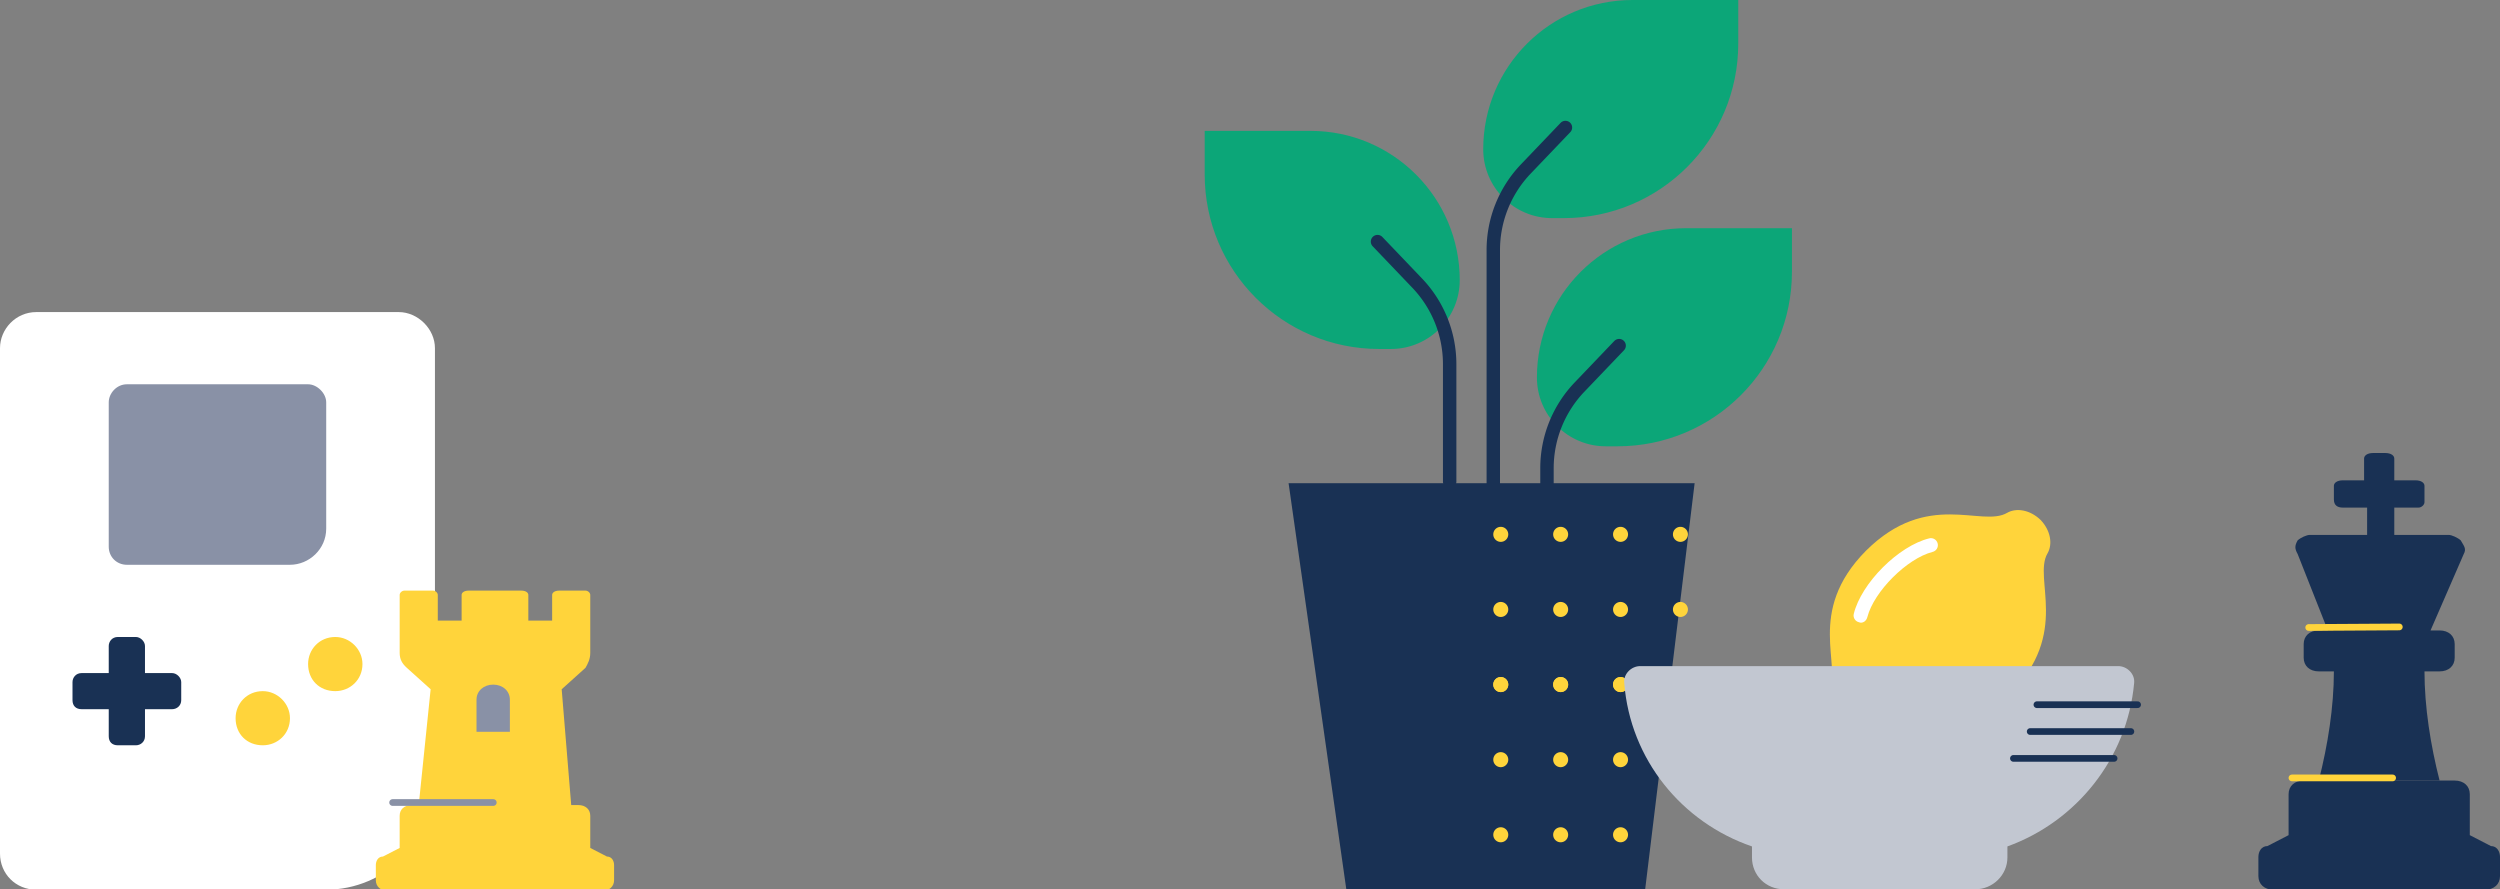<svg width="745" height="265" fill="none" xmlns="http://www.w3.org/2000/svg"><rect width="100%" height="100%" fill="#808080" stroke="none"/><g clip-path="url(#clip0)"><path d="M359 39h31.526C415.088 39 435 58.911 435 83.474 435 94.81 425.81 104 414.474 104H411c-28.719 0-52-23.281-52-52V39z" fill="#0CA678"/><path d="M410.5 72l11.805 12.354a35.003 35.003 0 0 1 9.695 24.18V143.5" stroke="#193154" stroke-width="4" stroke-linecap="round"/><path d="M518 0h-31.526C461.912 0 442 19.912 442 44.474 442 55.81 451.19 65 462.526 65H466c28.719 0 52-23.281 52-52V0zM534 68h-31.526C477.912 68 458 87.912 458 112.474 458 123.81 467.19 133 478.526 133H482c28.719 0 52-23.281 52-52V68z" fill="#0CA678"/><path d="M466.5 38l-11.805 12.354A35.003 35.003 0 0 0 445 74.534V144M482.5 103l-11.805 12.354a35.001 35.001 0 0 0-9.695 24.18V145" stroke="#193154" stroke-width="4" stroke-linecap="round"/><path d="M384 144h121l-14.741 121h-89.061L384 144z" fill="#193154"/><path d="M447.231 183.857a2.235 2.235 0 0 0 2.231-2.238 2.235 2.235 0 0 0-2.231-2.238 2.235 2.235 0 0 0-2.231 2.238c0 1.236.999 2.238 2.231 2.238zM449.462 159.238a2.235 2.235 0 0 1-2.231 2.238 2.235 2.235 0 0 1-2.231-2.238c0-1.236.999-2.238 2.231-2.238a2.235 2.235 0 0 1 2.231 2.238zM447.231 206.238a2.235 2.235 0 0 0 2.231-2.238 2.235 2.235 0 0 0-2.231-2.238A2.235 2.235 0 0 0 445 204c0 1.236.999 2.238 2.231 2.238zM465.077 183.857a2.235 2.235 0 0 0 2.231-2.238 2.235 2.235 0 0 0-2.231-2.238 2.235 2.235 0 0 0-2.231 2.238c0 1.236.999 2.238 2.231 2.238zM467.308 159.238a2.235 2.235 0 0 1-2.231 2.238 2.235 2.235 0 0 1-2.231-2.238c0-1.236.999-2.238 2.231-2.238a2.235 2.235 0 0 1 2.231 2.238zM465.077 206.238a2.235 2.235 0 0 0 2.231-2.238 2.235 2.235 0 0 0-2.231-2.238 2.235 2.235 0 0 0-2.231 2.238c0 1.236.999 2.238 2.231 2.238zM482.923 183.857a2.235 2.235 0 0 0 2.231-2.238 2.235 2.235 0 0 0-2.231-2.238 2.235 2.235 0 0 0-2.231 2.238c0 1.236.999 2.238 2.231 2.238zM485.154 159.238a2.235 2.235 0 0 1-2.231 2.238 2.235 2.235 0 0 1-2.231-2.238c0-1.236.999-2.238 2.231-2.238a2.235 2.235 0 0 1 2.231 2.238zM482.923 206.238a2.235 2.235 0 0 0 2.231-2.238 2.235 2.235 0 0 0-2.231-2.238 2.235 2.235 0 0 0-2.231 2.238c0 1.236.999 2.238 2.231 2.238zM500.769 183.857a2.235 2.235 0 0 0 2.231-2.238 2.235 2.235 0 0 0-2.231-2.238 2.235 2.235 0 0 0-2.231 2.238c0 1.236.999 2.238 2.231 2.238zM503 159.238a2.235 2.235 0 0 1-2.231 2.238 2.235 2.235 0 0 1-2.231-2.238c0-1.236.999-2.238 2.231-2.238a2.235 2.235 0 0 1 2.231 2.238zM500.769 206.238A2.235 2.235 0 0 0 503 204a2.235 2.235 0 0 0-2.231-2.238 2.235 2.235 0 0 0-2.231 2.238c0 1.236.999 2.238 2.231 2.238z" fill="#FFD43B"/><path d="M449.462 204a2.235 2.235 0 0 1-2.231 2.238A2.235 2.235 0 0 1 445 204c0-1.236.999-2.238 2.231-2.238a2.235 2.235 0 0 1 2.231 2.238zM447.231 251a2.235 2.235 0 0 0 2.231-2.238 2.235 2.235 0 0 0-2.231-2.238 2.235 2.235 0 0 0-2.231 2.238c0 1.236.999 2.238 2.231 2.238zM449.462 226.381a2.235 2.235 0 0 1-2.231 2.238 2.235 2.235 0 0 1-2.231-2.238c0-1.236.999-2.238 2.231-2.238a2.235 2.235 0 0 1 2.231 2.238zM467.308 204a2.235 2.235 0 0 1-2.231 2.238 2.235 2.235 0 0 1-2.231-2.238c0-1.236.999-2.238 2.231-2.238a2.235 2.235 0 0 1 2.231 2.238zM465.077 251a2.235 2.235 0 0 0 2.231-2.238 2.235 2.235 0 0 0-2.231-2.238 2.235 2.235 0 0 0-2.231 2.238c0 1.236.999 2.238 2.231 2.238zM467.308 226.381a2.235 2.235 0 0 1-2.231 2.238 2.235 2.235 0 0 1-2.231-2.238c0-1.236.999-2.238 2.231-2.238a2.235 2.235 0 0 1 2.231 2.238zM485.154 204a2.235 2.235 0 0 1-2.231 2.238 2.235 2.235 0 0 1-2.231-2.238c0-1.236.999-2.238 2.231-2.238a2.235 2.235 0 0 1 2.231 2.238zM482.923 251a2.235 2.235 0 0 0 2.231-2.238 2.235 2.235 0 0 0-2.231-2.238 2.235 2.235 0 0 0-2.231 2.238c0 1.236.999 2.238 2.231 2.238zM485.154 226.381a2.235 2.235 0 0 1-2.231 2.238 2.235 2.235 0 0 1-2.231-2.238c0-1.236.999-2.238 2.231-2.238a2.235 2.235 0 0 1 2.231 2.238zM503 204a2.235 2.235 0 0 1-2.231 2.238 2.235 2.235 0 0 1-2.231-2.238c0-1.236.999-2.238 2.231-2.238A2.235 2.235 0 0 1 503 204z" fill="#FFD43B"/><path d="M742.3 252.128l-6.3-3.254v-12.2c0-2.441-1.8-4.067-4.5-4.067h-45c-2.7 0-4.5 1.626-4.5 4.067v12.2l-6.3 3.254c-1.8 0-2.7 1.627-2.7 3.253v5.694c0 2.44 1.8 4.067 4.5 4.067h63c2.7 0 4.5-1.627 4.5-4.067v-5.694c0-1.626-.9-3.253-2.7-3.253z" fill="#193154"/><path d="M693.696 187.87h-2.7c-2.7 0-4.5 1.627-4.5 4.067v4.067c0 2.44 1.8 4.067 4.5 4.067h4.5c0 10.574-1.8 21.962-4.5 32.536h36c-2.7-10.574-4.5-21.962-4.5-32.536h4.5c2.7 0 4.5-1.627 4.5-4.067v-4.067c0-2.44-1.8-4.067-4.5-4.067h-2.7l9.9-22.775c.9-1.626 0-2.44-.9-4.067-.9-.813-2.7-1.626-3.6-1.626h-16.2v-8.134h7.2c.9 0 1.8-.814 1.8-1.627v-4.88c0-.814-.9-1.627-2.7-1.627h-6.3v-6.507c0-.814-.9-1.627-2.7-1.627h-3.6c-1.8 0-2.7.813-2.7 1.627v6.507h-6.3c-1.8 0-2.7.813-2.7 1.627v4.067c0 1.626.9 2.44 2.7 2.44h7.2v8.134h-17.1c-.9 0-2.7.813-3.6 1.626-.9 1.627-.9 2.441 0 4.067l9 22.775z" fill="#193154"/><path stroke="#FFD43B" stroke-width="2" stroke-linecap="round" d="M683 231.821h30M687.994 186.994l27-.167"/><path d="M608.078 154.922c-3.143-3.012-7.202-3.667-9.952-2.096-7.596 4.453-23.703-6.94-42.037 11.263-18.203 18.334-6.81 34.441-11.263 42.037-1.571 2.75-.916 6.809 2.096 9.952 3.143 3.012 7.202 3.667 9.952 2.096 7.596-4.453 23.703 6.94 42.037-11.263 18.203-18.334 6.81-34.441 11.263-42.037 1.571-2.75.916-6.809-2.096-9.952z" fill="#FFD43B"/><path d="M575.863 164.482c-7.596 1.965-17.417 11.786-19.382 19.382-.262 1.047-1.047 1.702-1.964 1.702-.262 0-.393-.131-.524-.131-1.179-.262-1.833-1.44-1.571-2.488 2.226-9.167 13.357-20.298 22.524-22.524 1.048-.262 2.226.392 2.488 1.571.262 1.048-.393 2.226-1.571 2.488z" fill="#fff"/><path d="M631.217 198.5H488.783c-2.676 0-5.055 2.375-4.758 5.047 1.784 22.859 17.247 41.562 38.062 48.687v3.266c0 5.344 4.163 9.5 9.515 9.5h57.093c5.055 0 9.515-4.156 9.515-9.5v-3.266c20.518-7.422 35.683-26.125 37.765-48.687.297-2.672-2.082-5.047-4.758-5.047z" fill="#C2C7D1"/><path stroke="#193154" stroke-width="2" stroke-linecap="round" d="M607 210h30M605 218h30M600 226h30"/><path fill="#193154" d="M9.332 184.249h46.661v43.55H9.332z"/><path fill="#8991A6" d="M18.665 108.554h93.322v70.51H18.665z"/><path fill="#FFD43B" d="M65.325 184.249h46.661v43.55H65.325z"/><path d="M118.813 93H10.801C4.726 93 0 98.043 0 103.758V254.37c0 6.051 4.726 10.758 10.801 10.758h86.41c17.552 0 32.403-14.456 32.403-32.274V103.758c0-5.715-5.063-10.758-10.801-10.758zM54.006 208.648c0 1.681-1.35 2.69-2.7 2.69h-8.101v8.069c0 1.68-1.35 2.689-2.7 2.689h-5.401c-1.688 0-2.7-1.009-2.7-2.689v-8.069h-8.101c-1.688 0-2.7-1.009-2.7-2.69v-5.378c0-1.345 1.012-2.69 2.7-2.69h8.1v-8.069c0-1.344 1.013-2.689 2.7-2.689h5.401c1.35 0 2.7 1.345 2.7 2.689v8.069h8.102c1.35 0 2.7 1.345 2.7 2.69v5.378zm24.303 13.448c-4.726 0-8.101-3.362-8.101-8.069 0-4.37 3.375-8.068 8.1-8.068 4.389 0 8.102 3.698 8.102 8.068 0 4.707-3.713 8.069-8.101 8.069zm-40.505-53.79c-3.038 0-5.4-2.353-5.4-5.379v-43.032c0-2.69 2.362-5.379 5.4-5.379H91.81c2.7 0 5.4 2.689 5.4 5.379v37.653c0 6.051-5.062 10.758-10.8 10.758H37.804zm62.107 37.653c-4.725 0-8.1-3.362-8.1-8.068 0-4.371 3.375-8.069 8.1-8.069 4.388 0 8.101 3.698 8.101 8.069 0 4.706-3.713 8.068-8.1 8.068z" fill="#fff"/><path d="M180.87 255.248l-4.97-2.557v-9.586c0-1.917-1.42-3.195-3.55-3.195h-49.7c-2.13 0-3.55 1.278-3.55 3.195v9.586l-4.97 2.557c-1.42 0-2.13 1.278-2.13 2.556v4.474c0 1.917 1.42 3.195 3.55 3.195h63.9c2.13 0 3.55-1.278 3.55-3.195v-4.474c0-1.278-.71-2.556-2.13-2.556zM166.67 176h7.81c.71 0 1.42.639 1.42 1.278v17.256c0 1.917-.71 3.195-1.42 4.473l-7.1 6.391 2.84 34.511h-45.44l3.55-34.511-7.1-6.391c-1.42-1.278-2.13-2.556-2.13-4.473v-17.256c0-.639.71-1.278 1.42-1.278h8.52c.71 0 1.42.639 1.42 1.278v7.669h7.1v-7.669c0-.639.71-1.278 2.13-1.278h15.62c1.42 0 2.13.639 2.13 1.278v7.669h7.1v-7.669c0-.639.71-1.278 2.13-1.278z" fill="#FFD43B"/><path d="M151.94 218.077H142v-9.587c0-2.556 2.13-4.473 4.97-4.473s4.97 1.917 4.97 4.473v9.587z" fill="#8991A6"/><path stroke="#8991A6" stroke-width="2" stroke-linecap="round" d="M117 239.151h30"/></g><defs><clipPath id="clip0"><path fill="#fff" d="M0 0h745v265H0z"/></clipPath></defs></svg>